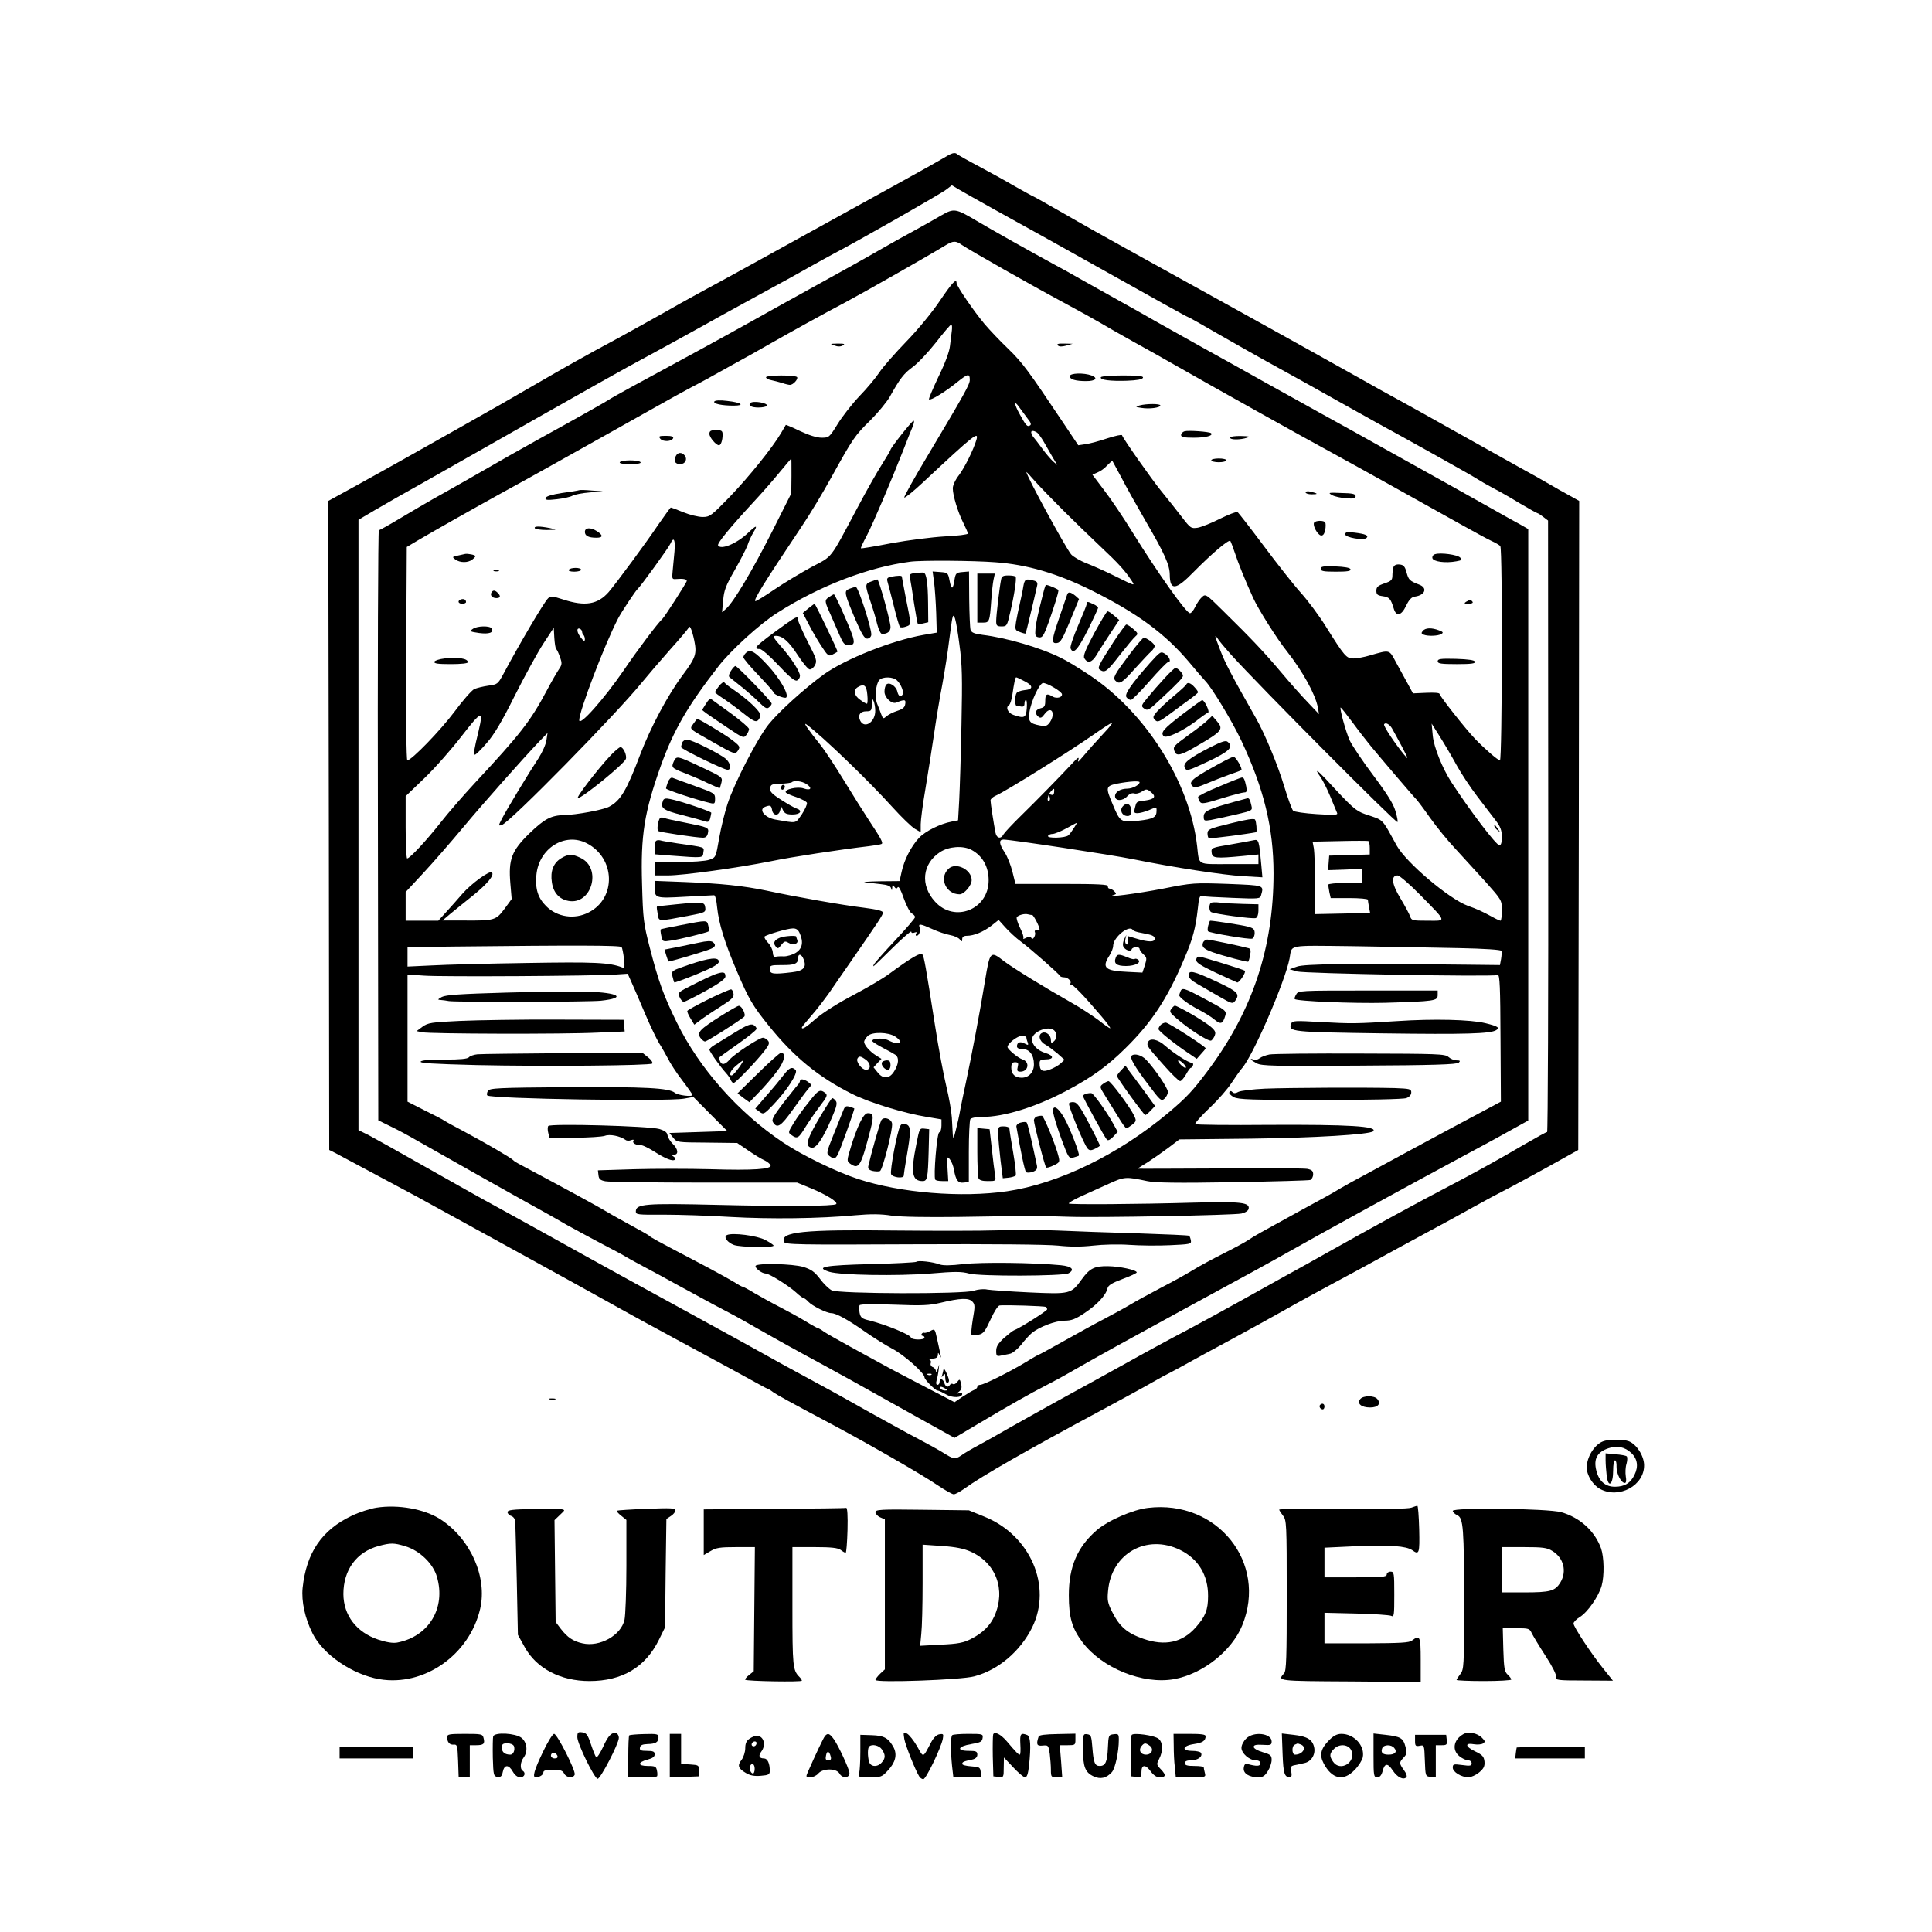 <?xml version="1.0" standalone="no"?>
<!DOCTYPE svg PUBLIC "-//W3C//DTD SVG 20010904//EN"
 "http://www.w3.org/TR/2001/REC-SVG-20010904/DTD/svg10.dtd">
<svg version="1.0" xmlns="http://www.w3.org/2000/svg"
 width="1024pt" height="1024pt" viewBox="0 0 1024 1024"
 preserveAspectRatio="xMidYMid meet">

<g transform="translate(0,1024) scale(0.1,-0.1)"
fill="#000000" stroke="none">
<path d="M4990 9396 c-49 -29 -199 -112 -950 -526 -107 -59 -250 -138 -318
-174 -68 -37 -165 -91 -215 -120 -51 -29 -153 -85 -227 -126 -179 -96 -290
-159 -435 -243 -153 -89 -213 -123 -415 -237 -91 -51 -214 -121 -275 -155 -60
-34 -179 -100 -262 -146 l-153 -84 3 -1720 2 -1720 30 -15 c25 -13 227 -121
430 -230 78 -43 472 -259 555 -305 41 -23 170 -94 285 -157 116 -64 244 -135
285 -158 41 -23 109 -60 150 -82 41 -23 104 -56 140 -76 36 -19 112 -61 170
-92 58 -31 143 -78 189 -103 46 -26 86 -47 88 -47 3 0 17 -8 31 -19 27 -18 81
-48 322 -176 187 -100 461 -257 548 -316 40 -27 79 -49 87 -49 9 0 34 14 58
31 90 65 321 198 737 421 102 55 214 116 250 137 36 21 88 49 116 63 27 15 68
36 90 49 21 12 120 66 219 119 99 54 230 126 290 160 61 35 175 97 255 140 80
43 188 101 240 130 52 29 158 86 235 128 77 41 194 105 260 142 66 37 145 79
175 94 30 15 129 69 220 119 l165 92 3 1720 2 1720 -52 29 c-29 16 -78 43
-108 61 -30 18 -100 57 -155 87 -55 31 -208 116 -340 190 -132 74 -269 151
-305 170 -36 19 -139 77 -230 128 -208 117 -897 499 -1180 655 -118 65 -284
158 -368 207 -84 48 -155 88 -157 88 -2 0 -45 24 -97 53 -51 30 -138 78 -193
107 -55 29 -104 57 -109 61 -16 14 -27 11 -86 -25z m285 -269 c88 -49 205
-114 260 -144 55 -31 174 -97 265 -148 328 -184 492 -275 496 -275 3 0 78 -42
167 -94 89 -51 234 -133 322 -181 88 -48 225 -125 305 -170 80 -45 177 -99
215 -120 158 -86 502 -278 525 -294 14 -9 50 -30 80 -46 30 -15 95 -52 144
-82 49 -29 92 -53 95 -53 3 0 17 -9 31 -20 l25 -19 1 -1620 c1 -892 -2 -1621
-6 -1621 -5 0 -57 -29 -116 -63 -141 -83 -285 -162 -404 -224 -136 -70 -450
-242 -620 -338 -80 -45 -194 -109 -255 -142 -60 -33 -164 -91 -230 -128 -66
-37 -192 -106 -280 -153 -88 -46 -239 -128 -335 -182 -96 -53 -251 -139 -345
-190 -93 -52 -213 -118 -265 -148 -52 -30 -124 -71 -160 -90 -36 -19 -77 -43
-92 -54 -35 -24 -43 -23 -97 11 -25 16 -84 48 -131 73 -47 24 -164 89 -260
142 -96 54 -208 117 -250 139 -141 76 -245 133 -435 239 -104 57 -244 134
-310 170 -66 36 -151 83 -190 104 -100 54 -495 273 -590 326 -44 24 -136 75
-205 113 -69 37 -237 132 -375 210 -137 78 -274 154 -302 169 l-53 26 0 1618
0 1617 88 52 c48 28 177 102 287 163 110 62 247 140 305 173 118 67 413 235
595 337 123 69 151 85 360 198 66 36 149 82 185 102 36 21 166 92 290 160 124
67 254 139 290 160 36 20 90 50 120 66 125 65 567 317 595 339 l30 23 35 -21
c19 -11 107 -61 195 -110z"/>
<path d="M4990 9099 c-30 -18 -93 -53 -140 -79 -47 -25 -132 -73 -190 -106
-58 -34 -202 -114 -320 -179 -118 -65 -289 -160 -380 -211 -149 -83 -266 -147
-615 -336 -60 -33 -114 -63 -120 -68 -10 -7 -163 -94 -365 -205 -113 -63 -190
-106 -370 -210 -74 -42 -162 -92 -195 -110 -33 -19 -109 -63 -169 -99 -60 -36
-113 -66 -118 -66 -4 0 -7 -704 -5 -1564 l2 -1564 65 -32 c36 -17 99 -51 140
-75 165 -94 570 -322 685 -385 22 -12 69 -39 105 -60 36 -20 119 -65 185 -100
66 -34 125 -66 130 -70 6 -4 51 -29 100 -55 50 -26 128 -69 175 -95 47 -26
130 -71 184 -100 129 -68 117 -61 226 -123 92 -53 238 -134 370 -205 65 -35
148 -81 502 -279 l187 -104 123 73 c156 93 288 168 358 203 30 15 100 53 155
85 111 64 316 177 560 310 345 187 503 274 575 315 201 114 642 355 930 510
63 34 166 89 228 124 l112 62 0 1568 0 1567 -42 24 c-24 13 -95 52 -158 88
-146 82 -242 136 -460 257 -96 53 -213 119 -260 145 -47 26 -132 73 -190 105
-58 32 -179 100 -270 150 -91 51 -248 139 -350 195 -102 57 -214 120 -250 140
-36 21 -123 70 -195 110 -71 40 -161 90 -200 112 -38 22 -99 56 -135 75 -129
70 -337 187 -416 234 -108 64 -118 66 -184 28z m108 -157 c39 -27 374 -217
542 -307 80 -43 168 -92 195 -108 28 -17 104 -60 170 -97 66 -36 172 -96 235
-132 182 -104 672 -378 820 -458 132 -72 412 -228 675 -375 72 -40 148 -82
170 -92 22 -10 43 -22 47 -28 12 -16 10 -1135 -2 -1135 -11 0 -82 62 -133 115
-48 50 -187 226 -187 237 0 6 -29 8 -71 6 l-70 -3 -27 50 c-15 28 -43 79 -62
113 -38 71 -31 69 -140 38 -30 -9 -69 -16 -87 -16 -37 0 -47 12 -146 170 -36
58 -96 138 -133 179 -37 41 -125 153 -196 248 -71 95 -134 176 -139 179 -6 3
-47 -13 -92 -35 -45 -23 -98 -44 -119 -48 -35 -5 -38 -3 -85 58 -26 34 -75 96
-108 136 -55 68 -201 276 -208 296 -1 5 -36 -3 -77 -16 -41 -14 -93 -28 -115
-31 l-40 -6 -85 127 c-178 266 -210 310 -285 383 -43 41 -100 101 -127 133
-57 68 -148 201 -148 217 0 27 -24 1 -87 -92 -39 -59 -115 -152 -179 -218 -61
-63 -126 -137 -144 -165 -18 -27 -65 -84 -105 -125 -39 -41 -91 -108 -115
-147 -44 -71 -46 -73 -85 -73 -26 0 -67 13 -114 35 -41 20 -75 34 -76 33 -1
-2 -12 -21 -25 -43 -46 -78 -170 -232 -272 -338 -98 -101 -106 -107 -144 -107
-22 0 -68 11 -102 25 -34 14 -64 25 -67 25 -2 0 -32 -42 -67 -92 -60 -90 -221
-308 -262 -356 -58 -66 -125 -77 -239 -40 -59 19 -69 20 -82 7 -22 -21 -153
-244 -239 -405 -27 -49 -30 -52 -77 -58 -28 -4 -61 -12 -75 -18 -13 -6 -61
-60 -105 -120 -74 -99 -228 -258 -250 -258 -5 0 -8 228 -6 565 l3 566 64 38
c87 51 276 158 435 246 72 39 209 115 305 169 96 54 220 123 275 154 55 31
161 90 235 132 74 42 160 89 190 105 30 16 71 37 90 48 19 11 80 44 135 75 55
30 145 80 200 112 118 67 262 147 400 220 94 50 447 251 525 299 43 26 55 26
88 3z m-53 -454 c-2 -18 -7 -55 -10 -82 -3 -30 -26 -92 -61 -163 -30 -64 -53
-117 -50 -120 8 -8 89 42 150 92 56 45 66 47 66 11 0 -23 -26 -71 -222 -399
-72 -120 -128 -220 -125 -224 4 -3 50 34 102 83 271 253 294 271 280 222 -16
-53 -62 -146 -92 -186 -19 -24 -33 -54 -33 -70 0 -38 27 -127 56 -184 13 -26
24 -51 24 -56 0 -5 -55 -12 -122 -15 -68 -4 -195 -20 -283 -36 -87 -17 -160
-29 -162 -27 -2 1 12 32 31 67 33 63 130 291 196 459 18 47 39 100 47 118 7
17 10 32 5 32 -8 0 -122 -144 -122 -154 0 -3 -20 -37 -44 -75 -24 -37 -85
-144 -134 -237 -147 -276 -127 -249 -240 -309 -55 -30 -144 -83 -197 -119 -54
-37 -100 -65 -102 -62 -9 8 44 93 243 391 45 66 117 186 162 268 113 204 123
219 206 300 40 40 85 95 101 122 55 99 76 126 123 160 26 19 81 77 122 129 41
53 78 96 82 96 4 0 5 -15 3 -32z m404 -470 c15 -18 18 -29 10 -33 -14 -9 -21
-1 -53 57 -33 59 -34 83 -2 37 14 -19 34 -46 45 -61z m48 -71 c6 -4 22 -26 36
-50 13 -23 34 -60 47 -82 l24 -40 -23 20 c-12 11 -39 42 -59 70 -20 27 -39 52
-42 55 -4 3 -9 12 -13 22 -6 16 8 19 30 5z m-1302 -230 l-1 -92 -103 -205
c-104 -205 -202 -370 -242 -406 l-22 -19 6 63 c4 52 14 79 61 160 30 53 61
113 68 132 6 19 20 50 31 68 25 41 17 41 -30 -4 -58 -55 -142 -90 -157 -65 -7
10 65 97 184 226 41 44 104 115 139 158 35 42 64 77 65 77 1 0 1 -42 1 -93z
m1748 -7 c24 -47 83 -152 131 -235 99 -170 126 -230 126 -283 1 -84 33 -80
128 18 94 95 184 172 193 163 3 -5 14 -33 24 -63 17 -53 55 -147 97 -239 26
-58 126 -217 179 -283 84 -107 151 -228 164 -298 l6 -35 -58 61 c-32 33 -96
105 -142 160 -86 102 -153 174 -310 328 -88 87 -91 89 -110 72 -11 -10 -27
-33 -36 -52 -9 -19 -21 -34 -28 -34 -20 1 -170 212 -304 428 -48 78 -116 179
-151 224 l-62 82 27 12 c16 6 39 23 52 38 14 14 26 25 27 23 1 -1 22 -40 47
-87z m-308 -175 c55 -55 143 -140 196 -190 97 -91 132 -130 165 -180 21 -32
24 -33 -87 22 -46 23 -113 53 -149 67 -36 14 -73 36 -83 48 -31 38 -237 417
-237 436 0 2 21 -20 47 -50 26 -29 93 -98 148 -153z m-2060 -217 c-3 -35 -8
-82 -10 -106 -4 -39 -3 -43 18 -41 36 3 57 0 57 -10 0 -8 -117 -190 -129 -201
-22 -19 -133 -166 -206 -274 -103 -150 -235 -299 -235 -263 0 48 134 400 205
537 17 34 94 150 106 160 14 12 163 217 172 238 18 40 27 23 22 -40z m1700
-58 c168 -12 329 -59 510 -149 243 -121 391 -230 518 -381 39 -47 78 -92 86
-100 35 -36 143 -215 190 -315 120 -255 171 -464 171 -704 0 -391 -110 -724
-341 -1036 -88 -118 -118 -150 -219 -235 -263 -220 -580 -374 -853 -414 -241
-35 -564 -9 -789 65 -116 38 -299 127 -398 194 -236 158 -443 391 -563 636
-69 140 -97 217 -143 396 -33 128 -36 152 -41 336 -8 260 12 382 99 627 68
189 141 316 304 526 66 86 223 229 314 286 226 144 483 242 705 271 59 8 333
6 450 -3z m-1595 -416 c14 -70 8 -89 -63 -184 -77 -103 -169 -275 -224 -420
-72 -190 -104 -244 -165 -276 -33 -17 -174 -43 -238 -44 -70 -2 -104 -20 -185
-98 -93 -91 -111 -137 -100 -265 l7 -82 -38 -52 c-46 -61 -53 -63 -213 -62
l-116 0 40 34 c22 18 76 62 120 97 78 63 117 110 102 124 -11 12 -109 -59
-157 -114 -25 -29 -63 -72 -86 -97 l-41 -45 -87 0 -86 0 0 76 0 76 94 101 c52
56 147 165 211 242 112 134 312 359 403 455 l44 45 -6 -39 c-3 -22 -22 -64
-42 -95 -49 -74 -169 -272 -194 -321 -19 -37 -19 -38 -1 -33 40 10 613 594
745 758 27 33 92 109 145 169 53 59 98 112 100 118 6 19 18 -7 31 -68z m-732
-44 c4 -3 13 -22 20 -43 12 -33 11 -40 -6 -65 -10 -15 -40 -66 -65 -114 -87
-163 -141 -231 -382 -490 -60 -65 -142 -159 -180 -208 -73 -93 -163 -190 -177
-190 -4 0 -8 74 -8 165 l0 165 101 97 c56 54 144 154 197 223 104 134 115 138
89 27 -25 -102 -29 -127 -20 -127 5 0 33 27 62 61 39 44 81 114 150 253 53
105 121 229 151 275 l55 84 3 -54 c2 -29 6 -56 10 -59z m137 93 c0 -6 3 -15 8
-19 4 -4 7 -14 7 -23 -1 -12 -6 -10 -20 8 -22 26 -27 55 -7 49 6 -3 12 -10 12
-15z m3440 -123 c150 -166 874 -894 882 -887 3 3 -2 29 -11 59 -11 38 -45 92
-117 188 -56 74 -112 158 -125 185 -21 46 -56 175 -48 175 2 0 30 -35 62 -78
32 -44 76 -100 98 -127 51 -62 236 -279 244 -285 3 -3 35 -45 70 -95 35 -49
96 -124 135 -165 38 -42 109 -119 158 -173 87 -98 87 -98 87 -152 0 -30 -3
-55 -7 -55 -5 1 -24 9 -43 20 -55 30 -82 42 -130 59 -99 36 -326 228 -377 319
-83 150 -65 132 -168 167 -50 18 -66 32 -207 185 -50 53 -62 58 -28 10 11 -16
34 -61 51 -102 16 -40 33 -79 36 -87 5 -11 -13 -12 -108 -6 -63 4 -119 12
-125 18 -7 7 -28 65 -48 131 -34 113 -102 277 -150 361 -128 225 -162 290
-187 355 -33 85 -35 95 -11 60 9 -13 39 -49 67 -80z m852 -389 c6 -10 30 -54
53 -97 35 -68 37 -74 13 -45 -49 59 -112 154 -107 162 7 12 28 1 41 -20z m343
-196 c24 -44 73 -118 109 -165 35 -47 80 -104 98 -128 26 -34 33 -53 33 -88 0
-30 -4 -44 -13 -44 -17 0 -155 182 -255 335 -48 75 -92 185 -98 245 l-6 65 44
-70 c24 -38 64 -106 88 -150z m-4611 -414 c153 -78 159 -292 11 -367 -75 -39
-167 -25 -225 33 -44 44 -59 91 -52 166 13 140 150 227 266 168z m4151 -26 l0
-34 -107 -3 -108 -3 -3 -39 -3 -38 90 3 91 4 0 -37 0 -38 -90 0 c-49 0 -90 -4
-90 -9 0 -5 3 -23 6 -40 l7 -31 98 0 c55 0 99 -4 99 -9 0 -5 3 -22 6 -39 l6
-31 -146 -3 -146 -3 0 155 c0 85 -3 172 -6 192 l-7 37 144 3 c79 2 147 2 152
0 4 -2 7 -19 7 -37z m266 -247 c146 -149 142 -138 41 -138 -80 0 -86 1 -93 23
-4 12 -27 55 -51 95 -47 77 -52 122 -15 122 9 0 63 -46 118 -102z m-4231 -278
c3 -5 9 -33 12 -61 5 -43 4 -51 -8 -47 -69 27 -149 30 -509 24 -206 -3 -432
-9 -502 -13 l-128 -6 0 51 0 52 243 3 c644 7 886 7 892 -3z m4430 -5 c149 -3
231 -9 233 -15 2 -6 1 -25 -2 -43 l-6 -32 -178 2 c-630 7 -858 4 -897 -10
l-40 -14 40 -12 c43 -11 1022 -29 1064 -19 10 2 13 -66 14 -334 l2 -337 -120
-64 c-66 -35 -230 -123 -365 -196 -135 -73 -274 -149 -310 -168 -36 -20 -69
-39 -75 -43 -5 -4 -84 -48 -175 -97 -241 -132 -262 -144 -290 -163 -14 -10
-72 -42 -130 -71 -58 -29 -134 -70 -168 -91 -35 -22 -112 -64 -170 -94 -59
-31 -132 -71 -162 -89 -30 -18 -93 -52 -140 -77 -47 -24 -142 -77 -212 -116
-71 -40 -130 -72 -132 -72 -2 0 -33 -17 -68 -39 -86 -52 -224 -121 -243 -121
-8 0 -15 -5 -15 -10 0 -6 -8 -14 -17 -17 -10 -4 -37 -20 -61 -36 l-43 -29 -57
30 c-31 16 -111 58 -177 92 -66 34 -140 74 -165 88 -25 13 -94 52 -155 85 -60
33 -122 68 -137 78 -14 11 -29 19 -32 19 -3 0 -34 17 -68 38 -35 21 -97 55
-138 76 -41 21 -100 54 -131 72 -31 19 -59 34 -63 34 -4 0 -25 12 -49 27 -23
14 -121 68 -217 118 -191 100 -222 117 -230 126 -3 3 -45 27 -95 54 -49 27
-102 56 -116 65 -65 39 -235 131 -484 264 -11 6 -22 13 -25 17 -13 13 -139 87
-268 156 -48 25 -91 49 -97 53 -5 5 -52 29 -103 54 l-92 47 0 337 0 337 88 -6
c88 -7 906 -2 1018 6 l61 4 21 -47 c12 -26 44 -101 72 -167 28 -66 62 -136 74
-155 13 -20 33 -56 46 -80 12 -25 46 -77 76 -116 30 -39 54 -74 54 -77 0 -12
-77 -2 -93 11 -31 26 -157 32 -566 30 -377 -3 -415 -5 -425 -20 -5 -9 -7 -20
-3 -24 18 -18 948 -33 1042 -17 l50 9 90 -91 90 -90 -154 -5 -153 -5 20 -25
c20 -25 22 -25 179 -26 l160 -2 59 -40 c32 -22 71 -46 86 -52 15 -7 29 -19 32
-26 8 -21 -90 -28 -319 -21 -116 3 -297 3 -403 0 l-193 -6 3 -26 c2 -20 10
-27 37 -32 19 -4 255 -7 525 -7 l491 0 73 -30 c82 -34 145 -73 134 -84 -12
-11 -266 -13 -633 -4 -380 9 -429 5 -429 -35 0 -17 9 -18 148 -17 81 0 239 -5
352 -12 212 -12 474 -9 665 9 79 7 133 7 190 -2 50 -7 182 -9 355 -7 348 6
449 6 580 1 151 -6 878 8 920 17 21 5 36 15 38 25 7 34 -41 39 -283 33 -315
-9 -663 -11 -670 -5 -3 3 25 20 62 37 38 17 104 47 148 67 85 39 92 39 205 15
41 -9 158 -11 452 -6 219 4 404 9 413 12 8 4 15 17 15 30 0 18 -7 24 -32 29
-18 3 -228 4 -465 2 -238 -1 -433 -2 -433 -1 0 1 24 17 53 34 28 18 78 53 110
77 l58 44 377 4 c341 4 632 22 650 39 26 27 -130 36 -550 34 -212 -2 -389 0
-393 4 -4 3 30 42 75 85 46 43 98 103 117 133 20 30 44 64 54 76 58 62 231
463 254 584 14 75 -20 69 338 65 177 -3 425 -7 552 -10z"/>
<path d="M4422 8409 c18 -7 33 -7 45 0 14 8 9 10 -27 10 -42 -1 -43 -1 -18
-10z"/>
<path d="M5607 8409 c7 -7 21 -7 44 -1 l34 10 -44 1 c-32 1 -42 -2 -34 -10z"/>
<path d="M5670 8246 c0 -17 31 -26 87 -26 50 0 65 16 28 30 -40 15 -115 13
-115 -4z"/>
<path d="M4060 8240 c0 -5 12 -12 28 -15 15 -3 41 -10 58 -15 17 -6 35 -10 41
-10 17 0 44 30 38 41 -8 12 -165 12 -165 -1z"/>
<path d="M5835 8241 c-8 -15 50 -22 139 -19 52 2 81 7 84 16 3 9 -23 12 -107
12 -60 0 -112 -4 -116 -9z"/>
<path d="M3786 8112 c-7 -12 40 -22 102 -22 64 0 41 17 -34 25 -38 5 -64 3
-68 -3z"/>
<path d="M3977 8104 c-13 -14 6 -24 43 -24 21 0 41 4 44 9 10 15 -72 29 -87
15z"/>
<path d="M6040 8091 c-24 -7 -23 -8 10 -13 42 -7 100 1 100 13 0 10 -74 10
-110 0z"/>
<path d="M3760 7940 c0 -18 35 -60 51 -60 10 0 19 27 19 56 0 21 -5 24 -35 24
-28 0 -35 -4 -35 -20z"/>
<path d="M6278 7954 c-10 -3 -18 -12 -18 -20 0 -11 16 -14 68 -14 62 0 104 11
91 24 -8 8 -121 16 -141 10z"/>
<path d="M3500 7914 c15 -17 61 -15 68 4 2 8 -9 12 -38 12 -37 0 -41 -2 -30
-16z"/>
<path d="M6520 7920 c0 -12 54 -12 90 0 19 6 11 8 -32 9 -33 1 -58 -3 -58 -9z"/>
<path d="M3582 7823 c-13 -26 -4 -43 23 -43 27 0 40 26 24 46 -16 19 -37 17
-47 -3z"/>
<path d="M6420 7800 c0 -5 18 -10 40 -10 22 0 40 5 40 10 0 6 -18 10 -40 10
-22 0 -40 -4 -40 -10z"/>
<path d="M3285 7790 c-4 -6 17 -10 55 -10 38 0 59 4 55 10 -3 6 -28 10 -55 10
-27 0 -52 -4 -55 -10z"/>
<path d="M3070 7642 c-5 -2 -46 -9 -92 -15 -52 -8 -83 -17 -86 -26 -4 -11 7
-13 59 -7 35 4 72 12 84 19 11 6 52 14 90 17 l70 6 -58 4 c-31 3 -62 4 -67 2z"/>
<path d="M6920 7630 c0 -5 14 -10 32 -10 36 0 35 4 -4 14 -17 4 -28 2 -28 -4z"/>
<path d="M7060 7616 c14 -8 48 -15 75 -17 39 -3 50 -1 50 11 0 12 -16 16 -75
17 -69 3 -73 2 -50 -11z"/>
<path d="M6965 7470 c-9 -15 18 -64 36 -68 11 -2 18 7 23 29 3 17 3 35 0 40
-7 12 -51 11 -59 -1z"/>
<path d="M2835 7440 c3 -5 32 -9 63 -9 57 1 57 1 17 10 -56 11 -87 11 -80 -1z"/>
<path d="M3100 7421 c0 -21 19 -31 61 -31 35 0 37 12 4 34 -34 22 -65 21 -65
-3z"/>
<path d="M7130 7408 c0 -17 98 -34 113 -19 13 13 -6 21 -63 28 -40 5 -50 3
-50 -9z"/>
<path d="M2465 7304 c-6 -1 -23 -5 -40 -9 -29 -6 -29 -7 -11 -21 25 -17 65
-18 89 0 9 7 17 16 17 18 0 7 -42 15 -55 12z"/>
<path d="M7607 7303 c-10 -2 -17 -12 -15 -21 4 -19 69 -28 127 -17 29 5 32 8
20 20 -15 15 -102 27 -132 18z"/>
<path d="M7386 7235 c-3 -9 -6 -29 -6 -45 0 -24 -6 -30 -42 -42 -35 -12 -43
-19 -43 -39 0 -20 6 -25 34 -29 35 -5 42 -13 58 -65 13 -45 41 -39 66 15 16
33 29 46 47 48 54 8 67 46 23 63 -52 20 -57 25 -68 65 -8 31 -16 40 -36 42
-17 2 -29 -3 -33 -13z"/>
<path d="M7000 7225 c0 -12 15 -15 81 -15 60 0 80 3 77 13 -3 8 -31 13 -81 15
-64 2 -77 0 -77 -13z"/>
<path d="M3015 7220 c-4 -6 8 -10 29 -10 20 0 36 5 36 10 0 6 -13 10 -29 10
-17 0 -33 -4 -36 -10z"/>
<path d="M2618 7213 c6 -2 18 -2 25 0 6 3 1 5 -13 5 -14 0 -19 -2 -12 -5z"/>
<path d="M2605 7100 c-9 -15 4 -30 26 -30 22 0 24 11 7 28 -15 15 -25 15 -33
2z"/>
<path d="M2443 7063 c-20 -7 -15 -23 7 -23 11 0 20 4 20 9 0 13 -12 19 -27 14z"/>
<path d="M7770 7050 c-12 -8 -9 -10 13 -10 16 0 26 4 22 10 -8 12 -16 12 -35
0z"/>
<path d="M2505 6906 c-17 -12 -14 -14 34 -21 53 -7 80 2 67 24 -10 16 -79 14
-101 -3z"/>
<path d="M7541 6896 c-9 -11 -8 -15 5 -20 23 -9 77 -7 94 4 11 7 9 11 -13 19
-39 15 -72 14 -86 -3z"/>
<path d="M2356 6750 c-27 -3 -51 -11 -54 -17 -3 -10 19 -13 87 -13 56 0 91 4
91 10 0 20 -52 28 -124 20z"/>
<path d="M7620 6735 c0 -12 17 -15 101 -15 76 0 100 3 97 13 -3 8 -35 13 -101
15 -82 2 -97 0 -97 -13z"/>
<path d="M4851 7203 c-30 -4 -33 -7 -27 -31 3 -15 13 -74 21 -132 9 -58 18
-106 20 -108 1 -2 14 0 29 4 l26 6 -1 102 c-1 110 -9 158 -24 161 -5 1 -25 0
-44 -2z"/>
<path d="M4951 7153 c4 -32 9 -105 11 -162 l3 -104 -70 -12 c-166 -29 -413
-127 -528 -209 -102 -74 -238 -197 -293 -265 -58 -72 -181 -309 -218 -422 -14
-42 -34 -123 -44 -180 -18 -104 -18 -104 -53 -116 -19 -7 -90 -12 -161 -12
l-128 -1 0 -35 0 -35 70 0 c80 0 370 40 545 75 110 23 374 63 520 80 33 4 63
9 68 12 9 5 -4 30 -66 123 -27 41 -88 138 -135 215 -47 77 -102 160 -122 185
-67 83 -97 126 -75 110 83 -61 331 -300 457 -440 47 -52 100 -103 117 -113
l31 -18 0 42 c0 23 11 107 25 188 13 80 34 209 45 286 11 77 31 199 45 270 13
72 29 173 35 225 7 52 14 106 17 120 8 43 20 3 38 -135 15 -110 16 -176 11
-425 -3 -162 -9 -343 -12 -402 l-6 -106 -35 -7 c-59 -11 -138 -50 -172 -86
-41 -44 -78 -115 -92 -179 l-11 -50 -106 -1 c-59 -1 -93 -4 -77 -6 17 -1 53
-6 82 -9 37 -4 53 -10 56 -22 4 -14 5 -13 6 3 1 17 3 18 11 5 8 -11 12 -12 18
-3 5 8 17 -14 32 -58 14 -39 33 -75 42 -80 10 -5 18 -14 18 -20 0 -6 -48 -62
-107 -125 -60 -64 -110 -121 -112 -127 -5 -15 -12 -21 103 92 53 52 96 89 96
83 0 -7 7 -9 17 -5 11 4 14 3 9 -5 -4 -7 -3 -12 2 -12 13 0 23 27 16 45 -8 21
5 19 67 -9 30 -14 72 -28 94 -32 22 -4 45 -14 52 -23 11 -14 12 -14 13 2 0 11
8 17 24 17 38 0 88 21 130 53 l39 31 36 -40 c20 -22 56 -56 81 -74 53 -39 203
-172 208 -182 2 -5 12 -8 22 -8 21 0 43 -24 32 -34 -4 -4 -2 -6 3 -4 10 3 70
-59 164 -170 29 -34 49 -62 45 -62 -4 0 -33 20 -63 44 -31 23 -94 65 -141 91
-138 78 -309 183 -358 220 -73 57 -75 55 -101 -102 -25 -155 -72 -403 -101
-538 -11 -49 -24 -115 -30 -145 -5 -30 -16 -80 -24 -110 -11 -45 -14 -49 -16
-25 -1 17 -3 57 -5 91 -2 33 -15 108 -29 165 -14 57 -42 205 -61 329 -49 313
-57 357 -66 371 -8 13 -57 -15 -178 -104 -31 -23 -116 -73 -190 -112 -75 -39
-160 -93 -194 -122 -54 -48 -77 -62 -77 -49 0 3 22 30 49 61 28 31 70 87 96
123 25 37 76 110 112 162 149 215 173 251 173 263 0 9 -32 17 -102 26 -109 13
-360 57 -518 91 -122 25 -236 37 -432 45 l-158 6 0 -33 c0 -59 2 -60 161 -51
79 4 149 8 154 8 6 0 13 -29 16 -65 9 -85 40 -187 104 -336 62 -147 85 -186
170 -291 133 -165 263 -272 441 -361 91 -46 278 -103 397 -122 l77 -13 0 -33
c0 -18 -5 -34 -12 -36 -12 -4 -31 -233 -21 -250 2 -5 19 -8 37 -8 l32 0 -4 68
c-3 62 -2 65 12 48 9 -11 19 -36 22 -55 10 -57 22 -73 52 -69 l27 3 0 160 c0
88 4 166 8 173 5 7 30 12 62 12 117 0 285 52 452 141 131 70 212 128 309 224
138 136 221 262 308 467 49 113 63 168 75 275 5 53 10 67 21 64 8 -3 81 -7
162 -10 141 -6 147 -5 152 14 15 54 20 52 -176 60 -178 6 -188 6 -343 -25
-140 -27 -312 -49 -263 -34 16 5 16 7 4 20 -8 8 -19 14 -25 14 -6 0 -10 6 -9
13 2 9 -52 12 -244 12 l-246 0 -16 65 c-9 35 -27 81 -41 102 -30 45 -32 68 -6
68 39 0 572 -81 686 -104 212 -43 477 -84 583 -90 l103 -6 -6 67 c-11 126 -14
135 -38 130 -12 -3 -68 -13 -125 -23 -101 -17 -103 -18 -100 -43 3 -30 20 -32
166 -18 l82 8 0 -25 0 -26 -154 0 c-175 0 -159 -9 -171 95 -38 338 -273 711
-574 909 -53 35 -118 75 -146 88 -107 54 -291 108 -417 123 -45 6 -59 12 -64
27 -3 11 -6 85 -7 165 l-1 144 -35 -3 c-33 -3 -36 -6 -42 -41 -8 -53 -16 -55
-26 -5 -8 42 -10 43 -49 46 l-41 3 8 -58z m-196 -520 c21 -20 37 -62 29 -74
-10 -16 -22 -10 -28 16 -7 29 -43 52 -58 37 -6 -6 -10 -23 -10 -38 0 -31 38
-67 62 -58 45 18 52 17 48 -7 -2 -18 -13 -27 -43 -37 -22 -7 -47 -20 -57 -29
-16 -14 -18 -14 -28 13 -6 16 -15 41 -22 57 -12 32 -6 101 12 122 17 20 75 19
95 -2z m676 -4 c47 -24 46 -43 -2 -47 -18 -2 -37 -9 -41 -15 -10 -16 -10 -67
0 -68 4 0 15 -2 25 -4 11 -2 17 3 17 16 0 10 3 19 8 19 4 0 6 -20 4 -45 -4
-50 -13 -54 -71 -34 -30 11 -43 41 -22 53 5 4 12 25 16 49 10 69 16 97 21 97
3 0 23 -9 45 -21z m153 -32 c22 -12 41 -28 44 -34 6 -19 -27 -28 -49 -15 -30
19 -39 14 -39 -22 0 -28 -4 -35 -25 -40 -28 -7 -33 -27 -11 -45 11 -9 18 -6
33 15 35 47 60 3 27 -45 -14 -19 -22 -22 -53 -16 -53 10 -62 21 -55 69 9 61
54 156 73 156 9 0 34 -10 55 -23z m-987 -39 c3 -27 1 -48 -2 -48 -4 0 -20 9
-36 21 -33 23 -38 53 -11 68 32 19 45 8 49 -41z m42 -83 c2 -60 -55 -100 -79
-56 -15 29 -2 51 31 51 27 0 29 3 30 38 0 30 2 33 9 17 5 -11 9 -34 9 -50z
m1215 -117 c-50 -54 -85 -93 -123 -138 -18 -21 -20 -22 -15 -5 4 14 -4 10 -27
-15 -64 -69 -198 -206 -279 -285 -45 -44 -86 -88 -91 -97 -14 -27 -37 -22 -43
10 -8 41 -26 155 -26 170 0 7 12 18 28 25 53 23 389 233 522 326 47 33 89 60
94 60 5 1 -13 -23 -40 -51z m-1579 -274 c32 -21 23 -36 -15 -23 -32 12 -105
-5 -95 -21 3 -5 28 -16 56 -25 28 -10 53 -23 56 -30 2 -8 -10 -35 -27 -61 -36
-51 -23 -48 -140 -28 -57 10 -92 54 -54 68 26 10 32 7 36 -16 4 -31 34 -35 42
-6 l7 23 10 -21 c8 -16 20 -21 50 -21 42 0 55 21 20 32 -10 3 -47 24 -81 46
-49 31 -61 44 -58 62 3 19 9 22 56 23 29 1 56 5 59 8 12 11 54 6 78 -10z
m1765 10 c0 -14 -36 -33 -63 -34 -39 0 -67 -17 -67 -40 0 -27 41 -27 65 0 11
12 25 18 36 15 10 -4 29 1 42 10 22 14 26 14 47 -3 30 -24 20 -38 -31 -45 -48
-6 -45 -5 -54 -40 -6 -23 -4 -27 14 -27 12 0 38 7 58 15 44 19 43 19 43 -2 0
-35 -17 -44 -96 -53 -94 -10 -97 -8 -137 88 -38 90 -37 96 26 109 63 12 117
15 117 7z m-453 -53 c-1 -12 -6 -17 -16 -13 -10 4 -13 1 -8 -11 3 -9 3 -19 -2
-21 -14 -9 -9 29 7 47 19 22 21 21 19 -2z m106 -188 c-10 -16 -23 -34 -30 -40
-14 -15 -117 -18 -108 -3 3 6 14 10 24 10 10 0 42 13 72 29 30 17 55 30 57 30
1 1 -5 -11 -15 -26z m-545 -117 c59 -31 92 -89 92 -162 0 -155 -181 -227 -284
-113 -80 87 -68 201 27 263 47 30 120 35 165 12z m323 -346 c7 0 39 -62 39
-76 0 -2 -7 -4 -16 -4 -8 0 -12 -4 -9 -10 3 -5 2 -17 -3 -26 -6 -11 -11 -13
-16 -5 -5 8 -13 8 -28 0 -11 -6 -18 -7 -14 -1 3 5 -5 30 -18 55 -12 25 -20 50
-17 55 7 12 42 21 59 16 8 -2 18 -4 23 -4z m-1233 -95 c22 -48 15 -83 -20
-105 -18 -11 -46 -19 -63 -19 -16 1 -36 0 -44 -2 -9 -3 -14 5 -15 23 -1 15
-12 38 -26 52 -13 14 -21 29 -18 32 11 10 122 43 149 43 18 1 29 -6 37 -24z
m1766 16 c3 -5 23 -12 43 -15 60 -11 73 -16 73 -32 0 -18 -33 -18 -93 0 l-47
14 0 -25 c0 -14 -4 -22 -10 -18 -6 4 -8 16 -5 28 l5 22 -11 -22 c-6 -12 -9
-29 -6 -38 8 -20 40 -32 45 -17 4 14 42 16 42 2 0 -5 9 -18 20 -28 19 -17 19
-22 8 -58 l-13 -39 -80 4 c-118 5 -137 22 -95 86 11 17 20 40 20 52 0 45 86
114 104 84z m-1744 -157 c16 -41 -1 -60 -62 -67 -99 -12 -118 -10 -118 16 0
20 4 22 63 22 68 -1 87 7 87 36 0 28 19 23 30 -7z m1328 -376 c16 -16 15 -43
-3 -58 -12 -10 -15 -9 -15 8 0 25 -25 46 -45 38 -25 -9 -17 -44 13 -61 15 -8
44 -30 66 -48 l38 -34 -20 -19 c-12 -11 -38 -26 -58 -33 -40 -15 -54 -6 -54
34 0 16 7 20 32 20 45 0 45 20 -1 34 -41 12 -71 42 -71 72 0 41 89 76 118 47z
m-843 -32 c50 -33 19 -49 -36 -20 -30 15 -95 11 -84 -6 3 -4 28 -20 57 -35 29
-15 59 -32 66 -37 18 -15 15 -48 -8 -85 -25 -42 -60 -44 -89 -6 l-21 26 21 23
21 22 -29 18 c-33 21 -62 54 -63 72 0 6 8 20 19 31 23 23 109 21 146 -3z m695
-5 c0 -5 3 -17 7 -26 5 -15 3 -16 -16 -6 -24 13 -41 7 -41 -15 0 -9 10 -14 29
-14 37 0 61 -31 61 -81 0 -42 -27 -71 -65 -71 -35 0 -55 19 -55 53 0 22 5 29
20 29 17 0 19 -5 14 -25 -5 -20 -2 -25 14 -25 43 0 52 52 11 65 -24 8 -79 54
-79 66 0 18 53 59 76 59 13 0 24 -4 24 -9z m-852 -117 c28 -19 30 -54 2 -54
-22 0 -55 43 -45 60 8 14 17 13 43 -6z"/>
<path d="M4140 6064 c0 -8 5 -12 10 -9 6 3 10 10 10 16 0 5 -4 9 -10 9 -5 0
-10 -7 -10 -16z"/>
<path d="M5950 5965 c-17 -21 -2 -50 26 -50 14 0 19 7 19 30 0 34 -24 45 -45
20z"/>
<path d="M5026 5634 c-50 -49 -12 -134 60 -134 24 0 64 47 64 75 0 57 -86 98
-124 59z"/>
<path d="M4134 5270 c-30 -12 -38 -28 -23 -46 11 -14 15 -13 30 8 16 20 21 21
38 11 24 -15 54 -6 47 14 -3 8 -6 17 -6 19 0 7 -64 3 -86 -6z"/>
<path d="M5914 5165 c-13 -32 4 -45 54 -45 50 0 86 20 62 35 -6 4 -14 5 -16 2
-3 -3 -21 1 -39 9 -43 18 -54 18 -61 -1z"/>
<path d="M4675 4610 c-8 -13 13 -40 31 -40 8 0 14 10 14 25 0 18 -5 25 -19 25
-11 0 -23 -5 -26 -10z"/>
<path d="M5180 7070 l0 -130 30 0 c34 0 36 5 44 120 3 41 8 90 12 108 l7 32
-47 0 -46 0 0 -130z"/>
<path d="M4722 7183 c-19 -4 -23 -9 -18 -26 4 -12 18 -69 33 -127 14 -58 29
-109 33 -113 4 -4 18 -3 32 2 29 11 29 3 -3 163 -10 53 -19 99 -19 102 0 6
-21 6 -58 -1z"/>
<path d="M5306 7168 c-8 -38 -26 -189 -26 -220 0 -24 4 -28 29 -28 27 0 29 3
45 73 22 93 35 180 29 190 -2 4 -20 7 -38 7 -28 0 -36 -4 -39 -22z"/>
<path d="M4618 7158 c-34 -12 -34 -17 -5 -104 13 -38 30 -93 36 -121 8 -31 19
-53 26 -53 29 0 45 13 45 37 0 30 -62 253 -70 252 -3 0 -17 -5 -32 -11z"/>
<path d="M5424 7133 c-3 -21 -12 -63 -19 -93 -7 -30 -16 -74 -20 -97 -6 -40
-5 -44 21 -53 15 -6 28 -9 30 -8 2 3 45 181 61 254 4 16 -1 23 -19 27 -41 11
-47 8 -54 -30z"/>
<path d="M5531 7103 c-30 -117 -40 -162 -43 -198 -3 -34 0 -40 18 -43 19 -3
26 8 52 80 28 79 52 155 52 170 0 5 -54 28 -66 28 -2 0 -8 -17 -13 -37z"/>
<path d="M4501 7119 c-29 -11 -26 -23 33 -163 33 -76 48 -101 62 -101 10 0 20
8 22 19 5 26 -69 256 -82 255 -6 0 -22 -5 -35 -10z"/>
<path d="M5656 7088 c-3 -7 -20 -60 -40 -117 -43 -124 -45 -144 -13 -139 18 2
30 24 69 118 l47 115 -20 18 c-25 20 -38 22 -43 5z"/>
<path d="M4393 7075 c-24 -17 -24 -20 16 -108 10 -23 29 -66 41 -94 18 -42 27
-53 46 -53 32 0 36 12 20 58 -22 61 -90 212 -96 212 -3 0 -15 -7 -27 -15z"/>
<path d="M5760 7039 c0 -5 -21 -57 -46 -115 -25 -58 -43 -112 -40 -120 14 -35
38 -9 91 96 30 60 55 114 55 118 0 5 -11 14 -25 20 -32 15 -35 15 -35 1z"/>
<path d="M4285 7016 l-30 -25 30 -57 c16 -32 46 -84 67 -116 35 -54 40 -58 61
-47 12 6 24 13 26 15 3 3 -117 254 -122 254 -1 0 -15 -11 -32 -24z"/>
<path d="M5799 6883 c-47 -88 -59 -120 -52 -132 18 -29 40 -23 64 16 12 21 45
72 72 113 l49 74 -27 23 c-14 13 -30 23 -35 23 -4 0 -36 -53 -71 -117z"/>
<path d="M4165 6933 c-162 -117 -179 -133 -137 -133 9 0 54 -39 98 -86 58 -62
86 -85 98 -81 9 4 16 15 16 25 0 22 -45 93 -100 155 -43 49 -47 57 -27 57 34
0 68 -30 113 -99 27 -42 56 -77 65 -79 8 -1 21 8 28 22 13 23 9 33 -38 125
-28 55 -51 107 -51 116 0 21 -8 18 -65 -22z"/>
<path d="M5902 6838 c-83 -130 -87 -139 -71 -149 26 -16 36 -9 104 79 38 48
75 93 84 100 14 12 13 16 -12 38 -15 13 -32 24 -37 24 -4 0 -35 -42 -68 -92z"/>
<path d="M5988 6773 c-82 -109 -91 -126 -76 -141 21 -21 35 -13 104 65 38 42
77 83 87 92 9 8 17 21 17 27 0 12 -42 44 -58 44 -4 0 -38 -39 -74 -87z"/>
<path d="M3952 6778 c-7 -7 -12 -17 -12 -22 0 -6 36 -49 80 -95 44 -46 80 -87
80 -91 0 -11 59 -34 67 -27 16 16 -34 102 -99 172 -69 74 -92 87 -116 63z"/>
<path d="M6093 6724 c-101 -115 -135 -165 -122 -180 6 -8 17 -14 23 -14 6 0
51 45 99 100 48 55 92 100 97 100 19 0 10 28 -14 44 -24 15 -25 14 -83 -50z"/>
<path d="M3874 6684 c-10 -14 -13 -28 -8 -33 5 -4 34 -27 64 -51 30 -24 72
-61 93 -82 31 -31 42 -37 53 -27 8 6 14 15 14 20 0 11 -182 199 -192 199 -4 0
-15 -11 -24 -26z"/>
<path d="M6171 6644 c-28 -30 -68 -76 -88 -101 -36 -43 -36 -46 -18 -59 17
-12 25 -8 84 48 97 90 121 116 121 127 0 12 -28 41 -40 41 -4 0 -31 -25 -59
-56z"/>
<path d="M3811 6604 c-11 -14 -21 -29 -21 -33 0 -3 20 -18 43 -33 23 -15 71
-50 106 -78 50 -40 66 -48 77 -39 8 6 14 20 14 29 0 20 -67 83 -140 133 -25
17 -48 35 -51 40 -3 5 -16 -4 -28 -19z"/>
<path d="M6288 6613 c-1 -5 -32 -33 -68 -63 -36 -30 -76 -68 -89 -83 -21 -25
-22 -30 -9 -43 13 -14 22 -10 80 33 35 26 83 62 106 78 23 17 42 33 42 36 0 3
-8 16 -19 27 -19 22 -37 28 -43 15z"/>
<path d="M3741 6509 l-20 -32 22 -17 c12 -9 62 -43 110 -75 85 -57 89 -59 103
-40 8 10 14 24 14 31 0 7 -42 43 -92 80 -51 37 -98 71 -105 76 -9 7 -18 0 -32
-23z"/>
<path d="M6267 6454 c-100 -77 -118 -97 -99 -116 14 -14 100 27 171 80 29 23
58 43 64 45 11 3 -19 67 -31 66 -4 0 -51 -34 -105 -75z"/>
<path d="M6404 6426 c-11 -12 -57 -48 -102 -80 -85 -62 -86 -64 -76 -90 10
-25 34 -19 109 25 146 85 153 93 112 140 l-22 25 -21 -20z"/>
<path d="M3675 6404 c-20 -31 -33 -20 119 -106 91 -52 102 -56 114 -41 18 25
16 28 -36 67 -41 30 -168 106 -177 106 -1 0 -10 -12 -20 -26z"/>
<path d="M3616 6304 c-3 -9 -6 -19 -6 -24 0 -10 226 -120 246 -120 22 0 17 34
-8 57 -30 27 -182 103 -207 103 -10 0 -22 -7 -25 -16z"/>
<path d="M6414 6279 c-113 -58 -147 -85 -134 -109 9 -18 17 -16 123 34 114 54
137 77 104 104 -10 9 -31 2 -93 -29z"/>
<path d="M3571 6204 c-14 -32 -12 -35 64 -64 33 -13 87 -36 119 -52 33 -15 60
-27 61 -25 1 1 5 15 9 30 6 27 4 29 -96 76 -140 66 -142 67 -157 35z"/>
<path d="M6420 6169 c-105 -59 -122 -76 -98 -97 10 -8 29 -4 73 15 33 14 87
35 120 47 33 11 62 22 64 24 9 5 -29 72 -41 71 -7 0 -60 -27 -118 -60z"/>
<path d="M3540 6095 c-5 -14 -10 -30 -10 -34 0 -7 157 -59 233 -77 25 -6 27
-4 27 23 0 28 -4 30 -107 67 -60 22 -114 41 -120 44 -7 2 -17 -8 -23 -23z"/>
<path d="M6463 6072 c-62 -25 -113 -51 -113 -56 0 -6 4 -18 10 -26 8 -12 24
-10 114 18 58 18 112 32 121 32 13 0 15 6 10 33 -8 37 -13 47 -23 46 -4 0 -58
-21 -119 -47z"/>
<path d="M3514 5996 c-15 -39 -1 -50 101 -76 55 -14 110 -29 121 -33 17 -6 23
-3 28 15 3 13 6 26 6 30 0 7 -165 63 -218 73 -24 5 -34 3 -38 -9z"/>
<path d="M6545 5991 c-141 -39 -165 -51 -165 -78 0 -24 2 -25 38 -19 20 4 78
16 129 28 90 21 92 22 86 47 -7 32 -12 41 -21 40 -4 -1 -34 -9 -67 -18z"/>
<path d="M3497 5903 c-11 -20 -16 -62 -8 -68 10 -6 203 -35 237 -35 15 0 23 8
26 24 6 30 4 31 -122 56 -52 10 -102 21 -111 25 -10 3 -19 3 -22 -2z"/>
<path d="M6523 5876 c-112 -27 -123 -32 -123 -53 0 -12 3 -24 8 -26 5 -3 199
22 250 32 5 2 1 57 -6 67 -5 7 -46 1 -129 -20z"/>
<path d="M3477 5783 c-4 -3 -7 -21 -7 -39 l0 -32 88 -7 c171 -13 167 -13 170
17 4 30 14 26 -138 48 -41 6 -82 13 -91 16 -8 2 -18 1 -22 -3z"/>
<path d="M3585 5447 c-55 -5 -101 -11 -103 -12 -2 -2 0 -19 4 -39 7 -42 -4
-41 167 -9 85 16 88 18 85 43 -4 30 -13 31 -153 17z"/>
<path d="M6417 5454 c-10 -10 -9 -42 2 -48 16 -10 222 -38 237 -32 8 3 14 19
14 39 l0 34 -82 2 c-46 1 -101 4 -123 7 -22 3 -43 2 -48 -2z"/>
<path d="M3610 5337 c-58 -11 -107 -21 -108 -23 -2 -1 -1 -17 3 -34 7 -32 8
-32 53 -25 49 7 193 43 199 49 2 2 1 15 -3 30 -7 30 -4 30 -144 3z"/>
<path d="M6404 5335 c-4 -14 -4 -28 -1 -31 8 -9 221 -45 234 -39 7 2 13 16 13
29 0 21 -7 27 -37 35 -30 8 -179 31 -199 31 -2 0 -6 -11 -10 -25z"/>
<path d="M3705 5244 c-33 -7 -88 -18 -121 -25 l-62 -12 9 -30 c5 -16 10 -31
11 -33 4 -3 176 48 221 65 29 11 34 23 15 38 -9 7 -33 6 -73 -3z"/>
<path d="M6376 5243 c-8 -21 4 -33 51 -50 61 -21 185 -54 189 -50 2 2 7 18 10
35 5 23 2 33 -7 36 -44 12 -207 46 -220 46 -9 0 -20 -8 -23 -17z"/>
<path d="M6340 5151 c0 -13 26 -30 103 -66 56 -26 107 -49 114 -52 10 -4 49
54 41 62 -7 6 -229 75 -243 75 -8 0 -15 -8 -15 -19z"/>
<path d="M3652 5127 c-93 -32 -94 -32 -88 -61 4 -16 8 -31 10 -33 2 -2 56 18
120 44 85 35 116 53 116 66 0 26 -49 21 -158 -16z"/>
<path d="M3790 5076 c-19 -7 -72 -32 -117 -55 -80 -40 -82 -42 -71 -66 6 -14
16 -25 22 -25 6 0 58 26 116 58 74 41 105 64 105 77 0 24 -12 26 -55 11z"/>
<path d="M6300 5070 c0 -13 16 -28 48 -46 26 -15 78 -45 116 -67 66 -38 70
-39 83 -21 26 36 15 48 -100 102 -123 57 -147 62 -147 32z"/>
<path d="M3755 4944 c-60 -30 -111 -58 -112 -62 -2 -4 6 -22 17 -40 l20 -33
28 21 c15 12 62 44 105 71 63 40 78 53 75 71 -2 12 -7 23 -13 24 -5 1 -59 -22
-120 -52z"/>
<path d="M6256 4984 c-3 -9 -6 -17 -6 -19 0 -12 52 -50 101 -75 31 -16 70 -40
86 -54 33 -27 44 -24 57 20 8 26 4 30 -115 93 -105 56 -114 58 -123 35z"/>
<path d="M3822 4856 c-112 -71 -128 -87 -111 -115 8 -11 19 -21 26 -21 10 0
182 109 207 131 12 10 -13 59 -28 58 -6 0 -48 -24 -94 -53z"/>
<path d="M6209 4894 c-12 -15 -9 -21 26 -51 68 -59 173 -126 185 -118 6 4 15
16 19 28 9 23 -7 39 -84 88 -40 26 -120 69 -128 69 -3 0 -11 -7 -18 -16z"/>
<path d="M3895 4768 c-44 -27 -92 -57 -107 -66 -16 -9 -28 -21 -28 -25 0 -10
57 -90 86 -122 12 -13 24 -30 27 -39 4 -9 10 -16 15 -16 11 0 125 119 166 173
23 30 26 40 16 52 -7 8 -19 15 -26 15 -20 0 -150 -85 -176 -115 -25 -29 -43
-32 -52 -9 -3 9 -6 17 -6 18 0 1 45 33 100 72 54 38 99 74 100 81 0 7 -8 16
-17 21 -14 7 -38 -3 -98 -40z m39 -160 c-19 -33 -49 -68 -56 -68 -18 0 -6 27
24 52 37 31 42 33 32 16z"/>
<path d="M6152 4808 c-7 -7 -12 -17 -12 -22 0 -11 93 -85 168 -134 l35 -24 23
26 c13 14 24 27 24 30 0 9 -197 136 -211 136 -8 0 -20 -5 -27 -12z"/>
<path d="M6084 4715 c-7 -18 -3 -23 90 -127 38 -43 74 -78 81 -78 6 0 20 16
31 35 10 19 22 35 25 35 4 0 9 6 12 13 3 8 0 14 -7 14 -16 0 -95 50 -139 89
-39 36 -84 45 -93 19z m191 -115 c10 -11 14 -20 8 -20 -5 0 -18 9 -28 20 -10
11 -14 20 -8 20 5 0 18 -9 28 -20z"/>
<path d="M4018 4552 l-109 -107 31 -24 32 -23 70 73 c38 41 80 93 94 117 25
41 27 72 3 72 -6 0 -60 -48 -121 -108z"/>
<path d="M5997 4644 c-10 -10 17 -58 88 -151 65 -87 70 -91 87 -76 10 9 18 25
18 36 0 20 -68 120 -115 170 -24 25 -63 36 -78 21z"/>
<path d="M5943 4568 c-13 -13 -23 -27 -23 -31 0 -10 143 -207 150 -207 4 0 17
11 29 24 l23 24 -61 84 c-34 45 -70 94 -79 106 l-17 24 -22 -24z"/>
<path d="M4154 4543 c-16 -21 -56 -70 -90 -108 l-61 -71 22 -16 c21 -16 24
-15 72 35 72 75 135 171 120 186 -19 19 -33 13 -63 -26z"/>
<path d="M4240 4511 c0 -5 -6 -16 -13 -23 -7 -7 -41 -51 -77 -96 -51 -68 -62
-87 -53 -100 22 -35 41 -23 104 65 34 48 71 98 82 111 20 22 20 22 1 37 -22
16 -44 19 -44 6z"/>
<path d="M5846 4495 c-19 -14 -18 -16 14 -67 18 -29 49 -79 68 -110 19 -32 38
-58 42 -58 4 0 18 9 31 19 22 18 23 21 9 50 -22 45 -123 181 -135 181 -5 -1
-19 -7 -29 -15z"/>
<path d="M4287 4399 c-27 -33 -63 -83 -80 -111 -30 -49 -31 -51 -12 -64 30
-22 38 -17 72 39 17 28 52 79 77 112 41 54 44 61 29 73 -27 20 -36 15 -86 -49z"/>
<path d="M5758 4443 c-10 -2 -18 -8 -18 -12 0 -9 116 -221 127 -232 6 -6 19 1
33 16 l24 26 -23 42 c-33 61 -104 160 -116 163 -5 1 -18 0 -27 -3z"/>
<path d="M4353 4332 c-77 -130 -88 -166 -53 -175 25 -7 63 49 110 161 25 58
29 77 19 88 -6 8 -14 14 -18 14 -3 0 -29 -40 -58 -88z"/>
<path d="M5666 4392 c-6 -11 79 -219 99 -240 9 -10 17 -11 38 -1 15 7 27 15
27 18 -1 3 -26 56 -58 116 -43 83 -62 111 -79 113 -11 2 -24 -1 -27 -6z"/>
<path d="M4471 4358 c-5 -13 -28 -70 -51 -127 -40 -99 -41 -105 -24 -118 24
-18 31 -16 44 7 14 26 91 242 88 245 -2 1 -13 6 -25 9 -18 6 -25 2 -32 -16z"/>
<path d="M5583 4339 c3 -19 22 -80 43 -137 37 -99 39 -103 64 -97 14 4 27 8
28 10 7 7 -48 148 -77 199 -35 62 -67 76 -58 25z"/>
<path d="M4557 4288 c-14 -29 -35 -86 -47 -127 -22 -72 -22 -75 -5 -88 48 -34
58 -17 110 185 17 67 14 82 -15 82 -13 0 -26 -17 -43 -52z"/>
<path d="M5498 4323 c-10 -2 -18 -12 -18 -21 1 -22 57 -243 65 -250 3 -3 21 2
39 11 32 15 34 18 26 49 -12 52 -77 212 -87 214 -4 1 -16 0 -25 -3z"/>
<path d="M4671 4302 c-8 -15 -55 -181 -68 -239 -4 -17 0 -23 21 -29 14 -3 32
-4 40 -1 14 6 70 224 64 253 -5 26 -46 37 -57 16z"/>
<path d="M5410 4290 c-14 -3 -24 -13 -23 -21 21 -123 44 -234 51 -241 5 -5 20
-4 36 1 20 8 25 16 22 33 -32 151 -49 224 -55 229 -3 3 -17 3 -31 -1z"/>
<path d="M4771 4271 c-16 -29 -55 -236 -48 -254 7 -18 67 -25 67 -8 0 4 6 46
14 92 25 143 25 170 -1 180 -17 6 -25 4 -32 -10z"/>
<path d="M5291 4228 c0 -24 6 -86 12 -138 l12 -95 30 3 c17 2 33 7 38 11 4 4
-2 59 -13 122 -11 63 -20 120 -20 127 0 7 -13 12 -30 12 -29 0 -30 -2 -29 -42z"/>
<path d="M4857 4176 c-31 -153 -23 -196 33 -196 25 0 28 15 32 155 l3 120 -26
3 c-25 3 -26 0 -42 -82z"/>
<path d="M5180 4136 c0 -68 3 -131 6 -140 4 -11 19 -16 49 -16 44 0 44 0 39
33 -3 17 -11 79 -17 137 l-12 105 -33 3 -32 3 0 -125z"/>
<path d="M3236 6236 c-72 -77 -186 -226 -173 -226 23 0 244 180 254 207 7 18
-13 63 -28 63 -7 0 -30 -20 -53 -44z"/>
<path d="M7920 5863 c0 -6 8 -17 18 -24 16 -13 16 -13 2 6 -8 11 -16 22 -17
24 -2 2 -3 0 -3 -6z"/>
<path d="M2974 5691 c-41 -25 -58 -69 -49 -127 8 -56 39 -90 88 -99 123 -23
179 174 64 228 -45 22 -65 21 -103 -2z"/>
<path d="M2682 4979 c-244 -7 -318 -12 -340 -23 -23 -13 -24 -15 -7 -16 11 -1
31 -3 45 -6 42 -6 741 -5 805 2 138 15 96 43 -72 48 -65 2 -259 0 -431 -5z"/>
<path d="M6870 4969 c-7 -11 -10 -22 -8 -24 12 -12 313 -24 478 -20 265 8 280
10 280 41 l0 24 -370 0 c-364 0 -369 0 -380 -21z"/>
<path d="M2438 4829 c-152 -7 -170 -10 -199 -31 l-31 -23 29 -6 c38 -9 754
-11 931 -2 l143 6 -3 31 -3 31 -350 1 c-192 1 -425 -3 -517 -7z"/>
<path d="M7405 4828 c-220 -14 -240 -14 -407 -5 -133 8 -149 7 -154 -8 -17
-44 -3 -45 482 -52 443 -6 573 -2 604 17 21 13 9 21 -57 37 -78 19 -272 24
-468 11z"/>
<path d="M2530 4652 c-19 -2 -39 -9 -45 -16 -7 -8 -45 -12 -127 -12 -74 1
-121 -3 -128 -10 -9 -9 66 -13 292 -19 363 -8 923 -3 935 8 4 5 -5 20 -22 33
l-30 24 -420 -2 c-231 -2 -436 -4 -455 -6z"/>
<path d="M6728 4651 c-20 -4 -44 -13 -52 -20 -9 -7 -23 -11 -31 -7 -27 10 -16
-3 16 -20 28 -14 89 -15 545 -12 393 2 516 6 526 16 9 9 7 12 -12 12 -13 0
-32 8 -43 18 -18 16 -56 17 -466 18 -245 1 -463 -1 -483 -5z"/>
<path d="M6705 4470 c-66 -3 -129 -11 -141 -17 -14 -8 -24 -9 -31 -2 -8 8 -13
8 -17 0 -4 -5 7 -17 23 -26 26 -13 92 -15 460 -15 255 0 440 4 455 10 16 6 26
17 26 30 0 18 -7 20 -87 23 -155 4 -564 2 -688 -3z"/>
<path d="M2906 4272 c-4 -6 -4 -23 0 -37 l6 -25 133 0 c74 0 146 5 161 10 26
10 81 -1 110 -22 6 -5 20 -5 29 -1 12 4 16 3 12 -4 -7 -12 14 -23 42 -23 9 0
41 -16 71 -35 58 -37 96 -52 108 -41 3 4 0 11 -8 16 -13 8 -12 10 3 10 25 0
21 31 -8 58 -13 13 -25 33 -27 45 -2 15 -14 24 -43 33 -55 16 -580 30 -589 16z"/>
<path d="M5285 3719 c-88 -3 -331 -3 -540 -1 -488 6 -610 -7 -590 -60 6 -15
70 -16 683 -13 419 2 712 -1 770 -7 65 -7 121 -7 185 0 52 6 135 8 192 4 55
-4 152 -5 215 -2 108 5 115 6 112 25 -2 11 -6 22 -9 25 -2 3 -125 8 -271 13
-147 4 -339 11 -427 15 -88 4 -232 5 -320 1z"/>
<path d="M3853 3694 c-20 -9 2 -40 38 -53 36 -12 209 -15 209 -3 0 4 -20 17
-44 30 -43 23 -174 40 -203 26z"/>
<path d="M4856 3552 c-4 -3 -112 -9 -241 -12 -245 -6 -298 -16 -219 -41 59
-18 358 -23 535 -9 129 11 165 11 205 0 57 -16 497 -14 527 1 35 19 19 37 -40
43 -144 14 -423 17 -517 6 -67 -8 -107 -8 -125 -2 -35 14 -117 23 -125 14z"/>
<path d="M4005 3531 c-6 -11 33 -41 53 -41 19 0 120 -63 161 -100 18 -17 36
-30 40 -30 4 0 16 -9 26 -20 19 -21 97 -60 121 -60 25 0 89 -35 174 -95 47
-33 114 -75 150 -94 60 -31 170 -128 170 -151 0 -12 57 -70 69 -70 5 0 25 -9
44 -20 35 -21 87 -19 87 2 0 6 -8 7 -17 4 -17 -6 -17 -5 0 8 13 10 16 21 11
42 -6 25 -8 26 -20 10 -7 -10 -17 -15 -23 -12 -5 4 -12 2 -16 -4 -10 -16 -23
-12 -30 10 -7 23 -25 27 -25 5 0 -8 -5 -15 -11 -15 -7 0 -9 9 -5 23 4 12 9 38
11 57 4 34 4 34 -4 5 -5 -16 -9 -23 -10 -14 0 9 -8 20 -17 23 -9 3 -14 13 -11
20 3 8 1 17 -6 20 -7 2 0 5 16 5 18 1 27 6 28 19 0 15 2 14 10 -3 7 -15 8 -13
3 10 -4 17 -12 53 -18 82 -11 51 -12 51 -36 38 -14 -7 -28 -11 -32 -9 -3 2 -9
0 -13 -6 -3 -5 -1 -10 4 -10 6 0 11 -4 11 -10 0 -13 -67 -13 -72 1 -5 16 -133
68 -219 90 -40 9 -48 15 -53 41 -3 17 -3 34 0 40 4 6 73 7 182 3 149 -6 188
-4 247 10 104 25 150 27 169 6 14 -15 14 -26 2 -94 -7 -43 -10 -80 -6 -82 5
-3 21 -2 37 1 25 5 34 17 63 80 20 44 40 75 49 75 34 3 236 -3 244 -8 4 -2 7
-8 7 -13 0 -8 -149 -102 -176 -111 -6 -2 -30 -21 -53 -41 -31 -29 -41 -45 -41
-68 0 -27 3 -30 25 -25 14 3 36 7 49 10 13 3 39 24 58 47 18 24 44 52 57 63
41 33 123 64 172 65 38 0 59 8 108 41 66 44 113 94 121 131 4 16 24 28 80 49
41 15 75 31 75 35 -1 13 -90 32 -152 33 -72 1 -97 -11 -139 -69 -57 -79 -61
-80 -280 -70 -104 5 -203 12 -221 15 -17 4 -48 2 -70 -6 -57 -19 -719 -17
-755 2 -15 8 -43 35 -62 61 -29 38 -47 50 -88 63 -57 17 -243 21 -253 6z m932
-577 c-3 -3 -12 -4 -19 -1 -8 3 -5 6 6 6 11 1 17 -2 13 -5z m73 -74 c13 -8 13
-10 -2 -10 -9 0 -20 5 -23 10 -8 13 5 13 25 0z"/>
<path d="M5001 2983 c-1 -6 -4 -20 -7 -30 -5 -15 -4 -15 5 -3 9 12 11 10 11
-12 0 -16 5 -28 10 -28 6 0 10 6 10 13 -1 17 -28 75 -29 60z"/>
<path d="M7210 2825 c-20 -24 5 -45 52 -45 42 0 59 20 38 45 -16 19 -74 19
-90 0z"/>
<path d="M2913 2823 c9 -2 23 -2 30 0 6 3 -1 5 -18 5 -16 0 -22 -2 -12 -5z"/>
<path d="M6997 2794 c-8 -8 1 -24 14 -24 5 0 9 7 9 15 0 15 -12 20 -23 9z"/>
<path d="M8495 2600 c-45 -18 -85 -83 -85 -138 0 -41 32 -93 71 -114 101 -54
235 19 233 127 -1 50 -40 110 -81 126 -29 11 -110 11 -138 -1z m151 -61 c33
-31 39 -72 17 -116 -21 -44 -53 -63 -104 -63 -50 0 -84 29 -98 85 -16 62 4 99
64 119 45 16 87 7 121 -25z"/>
<path d="M8510 2500 c0 -20 3 -58 6 -84 9 -66 34 -44 34 30 0 30 4 54 10 54 5
0 9 -15 8 -34 -1 -36 24 -86 44 -86 7 0 9 13 5 35 -3 19 -2 49 4 67 5 18 5 35
1 39 -4 4 -31 9 -59 11 l-53 5 0 -37z"/>
<path d="M1995 2249 c-32 -5 -92 -24 -131 -43 -158 -75 -240 -195 -260 -382
-7 -71 12 -161 53 -242 56 -112 212 -218 354 -242 236 -40 477 128 534 373 39
169 -52 373 -213 476 -84 53 -221 78 -337 60z m152 -204 c77 -23 149 -92 169
-163 48 -165 -43 -316 -211 -348 -23 -4 -55 1 -101 16 -115 39 -183 128 -184
241 0 128 69 223 187 255 64 17 80 17 140 -1z"/>
<path d="M6085 2248 c-80 -9 -215 -68 -274 -120 -101 -88 -146 -193 -146 -343
0 -118 17 -176 73 -250 104 -137 320 -224 484 -195 152 27 307 150 362 285
136 332 -132 667 -499 623z m170 -223 c96 -47 149 -134 148 -245 0 -72 -14
-108 -65 -165 -71 -81 -163 -101 -278 -61 -86 30 -126 64 -165 142 -24 47 -27
63 -22 112 17 198 204 304 382 217z"/>
<path d="M7480 2249 c-15 -6 -154 -9 -362 -7 -186 2 -338 0 -338 -3 0 -4 9
-18 20 -32 19 -24 20 -40 20 -423 0 -329 -2 -400 -14 -413 -37 -41 -37 -41
352 -43 l372 -3 0 118 c0 124 -4 134 -46 102 -15 -12 -62 -14 -241 -15 l-223
0 0 81 0 81 168 -4 c92 -2 175 -8 185 -12 16 -8 17 1 17 113 0 114 -1 121 -20
121 -11 0 -20 -7 -20 -15 0 -13 -25 -15 -165 -15 l-165 0 0 79 0 78 170 8
c179 7 262 1 295 -21 37 -27 40 -18 37 111 -2 69 -6 125 -10 124 -4 0 -18 -5
-32 -10z"/>
<path d="M2828 2242 c-111 -2 -138 -5 -138 -17 0 -7 9 -17 20 -20 11 -4 20
-16 21 -28 1 -12 4 -152 8 -312 l6 -290 36 -65 c62 -113 190 -180 343 -180
174 0 297 73 369 220 l32 65 3 287 4 287 24 16 c13 8 24 22 24 30 0 12 -24 13
-152 8 -84 -3 -155 -8 -158 -10 -3 -3 7 -15 23 -27 l27 -22 0 -244 c0 -135 -5
-263 -10 -285 -18 -83 -132 -146 -223 -125 -49 11 -79 31 -114 76 l-28 37 -3
270 -3 270 25 24 c14 13 26 25 26 27 0 9 -34 11 -162 8z"/>
<path d="M4103 2243 l-373 -3 0 -121 0 -121 36 21 c29 18 52 21 135 21 l100 0
-3 -329 -3 -329 -25 -20 c-14 -11 -23 -23 -20 -25 8 -8 300 -13 300 -5 0 4 -6
13 -13 20 -35 35 -37 55 -37 372 l0 316 118 0 c88 0 123 -4 138 -15 10 -8 22
-15 26 -15 4 0 8 54 10 120 2 77 -1 119 -7 118 -5 -2 -178 -4 -382 -5z"/>
<path d="M7700 2232 c0 -7 11 -17 24 -23 32 -15 36 -65 36 -480 0 -321 -1
-337 -20 -362 -11 -14 -20 -28 -20 -31 0 -3 65 -6 145 -6 80 0 145 4 145 8 0
5 -9 17 -19 26 -17 16 -20 34 -23 132 l-3 114 71 0 c67 0 71 -1 83 -27 7 -14
39 -68 73 -120 37 -57 58 -100 56 -111 -5 -17 5 -19 148 -19 l153 -1 -53 66
c-65 81 -156 220 -156 237 0 8 15 23 34 35 41 25 99 109 115 165 15 54 13 151
-3 198 -33 92 -112 164 -211 192 -70 20 -575 26 -575 7z m527 -212 c61 -37 79
-108 43 -168 -28 -45 -53 -52 -191 -52 l-119 0 0 120 0 120 118 0 c98 0 122
-3 149 -20z"/>
<path d="M4640 2225 c0 -8 11 -21 25 -27 l25 -11 0 -398 0 -397 -25 -23 c-13
-13 -25 -28 -25 -33 0 -16 457 0 524 19 128 34 244 133 307 260 107 218 -10
489 -255 587 l-81 33 -247 3 c-220 3 -248 1 -248 -13z m505 -209 c135 -61 187
-202 126 -341 -23 -51 -63 -91 -125 -122 -39 -20 -69 -26 -159 -30 l-110 -6 6
63 c4 35 7 155 7 268 l0 205 103 -7 c73 -5 116 -14 152 -30z"/>
<path d="M3060 1032 c0 -33 88 -214 107 -220 14 -4 113 187 113 217 0 11 -6
21 -12 24 -25 8 -45 -12 -72 -73 -16 -34 -32 -58 -36 -53 -5 4 -17 35 -28 68
-17 51 -24 60 -46 63 -23 3 -26 0 -26 -26z"/>
<path d="M4793 1023 c6 -34 59 -167 80 -200 5 -7 14 -13 21 -13 14 0 93 164
103 213 5 26 3 28 -17 25 -15 -2 -31 -17 -45 -43 -45 -85 -39 -83 -74 -21 -18
31 -42 61 -53 67 -20 11 -21 9 -15 -28z"/>
<path d="M5264 1047 c-2 -7 -3 -60 -2 -118 l3 -104 28 -3 c26 -3 27 -2 27 50
l1 53 49 -52 c27 -29 55 -53 63 -53 10 0 16 18 21 61 11 106 8 156 -10 163
-34 13 -39 7 -36 -49 2 -30 1 -55 -3 -55 -7 0 -20 13 -69 71 -32 37 -65 54
-72 36z"/>
<path d="M7755 1048 c-52 -30 -60 -85 -19 -117 15 -12 35 -21 45 -21 11 0 19
-7 19 -16 0 -13 -8 -15 -50 -9 -46 6 -50 5 -50 -14 0 -23 45 -51 84 -51 13 0
39 12 56 26 25 21 30 33 28 58 -3 26 -11 35 -51 54 -52 25 -54 46 -4 37 18 -3
39 -1 47 4 13 9 12 13 -5 30 -25 26 -74 35 -100 19z"/>
<path d="M2370 1033 c0 -27 13 -42 35 -40 18 2 20 -5 23 -85 l3 -88 29 0 30 0
0 85 0 85 34 0 c40 0 47 8 39 38 -5 21 -11 22 -99 22 -83 0 -94 -2 -94 -17z"/>
<path d="M2614 1037 c-2 -7 -3 -58 -2 -113 3 -93 4 -99 25 -102 17 -2 23 3 28
27 8 39 31 40 53 1 11 -19 25 -30 40 -30 22 0 31 23 12 35 -15 9 -12 47 5 69
24 32 19 81 -11 105 -32 25 -141 31 -150 8z m110 -52 c7 -20 -3 -45 -19 -45
-29 0 -45 13 -45 36 0 20 5 24 29 24 16 0 31 -6 35 -15z"/>
<path d="M2877 953 c-46 -96 -56 -133 -38 -133 21 0 41 13 41 26 0 10 14 14
50 14 39 0 52 -4 60 -20 12 -23 48 -27 56 -6 7 19 -93 216 -109 216 -8 0 -35
-44 -60 -97z m77 -18 c4 -10 -1 -15 -14 -15 -11 0 -20 7 -20 15 0 8 6 15 14
15 8 0 16 -7 20 -15z"/>
<path d="M3335 1042 c-3 -3 -5 -54 -5 -114 l0 -108 73 0 c41 0 76 2 79 5 3 3
3 17 0 30 -4 22 -9 25 -49 25 -55 0 -54 20 0 34 26 7 37 15 37 28 0 14 -8 18
-41 18 -33 0 -40 3 -37 18 2 12 13 17 39 18 44 1 59 10 59 35 0 18 -6 20 -75
18 -41 -1 -77 -4 -80 -7z"/>
<path d="M3550 935 l0 -116 78 3 77 3 0 30 c0 29 -2 30 -47 33 l-48 3 0 80 0
79 -30 0 -30 0 0 -115z"/>
<path d="M4372 1038 c-9 -12 -51 -101 -88 -185 -14 -32 -14 -33 11 -33 14 0
33 9 42 20 25 29 98 28 113 -1 15 -27 56 -23 52 6 -5 28 -57 140 -82 176 -23
32 -33 35 -48 17z m31 -108 c4 -14 0 -20 -13 -20 -13 0 -16 6 -12 25 5 28 17
26 25 -5z"/>
<path d="M4560 955 c0 -49 -3 -100 -6 -112 -6 -22 -4 -23 56 -23 59 0 65 2 95
35 41 43 51 84 32 122 -27 50 -50 64 -116 66 l-61 2 0 -90z m114 13 c20 -29
20 -47 -1 -70 -23 -26 -59 -23 -67 5 -8 30 -8 72 1 80 14 15 53 6 67 -15z"/>
<path d="M5047 1043 c-9 -8 -9 -82 -1 -162 l7 -61 74 0 74 0 -3 28 c-3 25 -7
27 -50 30 -27 2 -48 7 -48 13 0 10 8 14 53 23 18 4 27 13 27 26 0 17 -7 20
-45 20 -68 0 -59 24 13 36 48 8 57 12 60 32 3 21 1 22 -76 22 -43 0 -82 -3
-85 -7z"/>
<path d="M5505 1036 c-14 -42 -10 -51 21 -48 30 3 31 2 38 -44 3 -26 6 -64 6
-85 0 -37 2 -39 30 -39 l30 0 -6 85 -7 85 42 0 c39 0 41 1 41 30 l0 31 -96 -2
c-61 -1 -97 -5 -99 -13z"/>
<path d="M5740 971 c0 -95 11 -125 56 -146 36 -17 68 -10 97 22 18 20 37 109
37 171 0 30 -2 33 -27 30 -27 -3 -28 -5 -31 -73 -3 -73 -13 -95 -43 -95 -26 0
-33 17 -39 95 -5 63 -7 70 -27 73 -22 3 -23 1 -23 -77z"/>
<path d="M5998 1044 c-3 -5 -4 -56 -4 -114 l1 -105 28 -3 c24 -3 27 0 27 27 0
40 22 40 50 1 13 -18 30 -30 44 -30 36 0 38 11 10 41 -25 26 -25 28 -10 57 21
41 20 85 -2 105 -20 19 -136 35 -144 21z m96 -57 c23 -17 11 -47 -20 -47 -29
0 -41 24 -24 45 15 18 21 19 44 2z"/>
<path d="M6221 988 c0 -35 2 -87 6 -115 l5 -53 80 0 c78 0 80 1 74 23 -3 12
-6 25 -6 30 0 4 -22 7 -50 7 -38 0 -50 4 -50 15 0 10 10 15 34 15 35 0 63 21
51 40 -3 5 -24 10 -46 10 -59 0 -52 27 9 36 46 7 62 17 62 42 0 9 -24 12 -85
12 l-85 0 1 -62z"/>
<path d="M6605 1025 c-14 -13 -25 -35 -25 -49 0 -29 42 -66 76 -66 15 0 24 -6
24 -16 0 -16 -19 -17 -70 -3 -10 3 -16 -5 -18 -22 -3 -29 28 -49 79 -49 22 0
34 8 49 33 11 17 20 44 20 59 0 24 -6 29 -47 41 -28 8 -48 20 -48 28 0 10 12
13 48 11 42 -3 47 -1 47 18 0 43 -96 55 -135 15z"/>
<path d="M6798 944 c4 -106 10 -123 39 -124 8 0 11 10 7 30 -5 25 -3 30 17 34
13 3 36 7 51 11 38 7 62 46 53 85 -9 40 -37 57 -110 65 l-61 7 4 -108z m96 50
c35 -13 12 -54 -30 -54 -17 0 -19 46 -1 53 6 3 13 6 14 6 1 1 8 -2 17 -5z"/>
<path d="M7045 1017 c-45 -45 -53 -79 -29 -124 44 -83 105 -96 164 -34 21 21
40 52 43 67 12 61 -46 124 -113 124 -23 0 -41 -9 -65 -33z m119 -59 c21 -61
-61 -109 -98 -56 -21 30 -20 44 5 69 30 30 81 23 93 -13z"/>
<path d="M7280 936 c0 -109 1 -116 20 -116 13 0 22 10 28 32 11 44 27 45 54 4
24 -36 56 -52 72 -36 5 5 0 21 -13 38 -26 37 -26 40 -1 67 17 18 18 26 9 58
-12 45 -26 53 -106 62 l-63 7 0 -116z m110 39 c17 -20 4 -35 -30 -35 -32 0
-43 11 -34 34 8 20 48 21 64 1z"/>
<path d="M7500 1014 c0 -28 3 -31 25 -27 24 5 24 4 27 -78 3 -83 3 -84 31 -87
l27 -3 0 85 0 86 31 0 c27 0 30 3 27 28 l-3 27 -82 0 -83 0 0 -31z"/>
<path d="M3972 1024 c-16 -11 -22 -25 -22 -50 0 -20 -9 -47 -19 -61 -24 -30
-19 -46 22 -70 23 -14 46 -18 80 -15 40 3 47 7 47 26 0 40 -12 66 -31 66 -25
0 -31 14 -14 36 27 36 13 84 -25 84 -8 0 -26 -7 -38 -16z m38 -22 c0 -13 -12
-22 -22 -16 -10 6 -1 24 13 24 5 0 9 -4 9 -8z m-10 -137 c0 -14 -4 -25 -9 -25
-12 0 -23 29 -15 41 10 18 24 9 24 -16z"/>
<path d="M1800 950 l0 -30 195 0 195 0 0 30 0 30 -195 0 -195 0 0 -30z"/>
<path d="M8039 978 c-1 -2 -3 -15 -5 -30 l-3 -28 185 0 184 0 0 30 0 30 -180
0 c-99 0 -181 -1 -181 -2z"/>
</g>
</svg>
